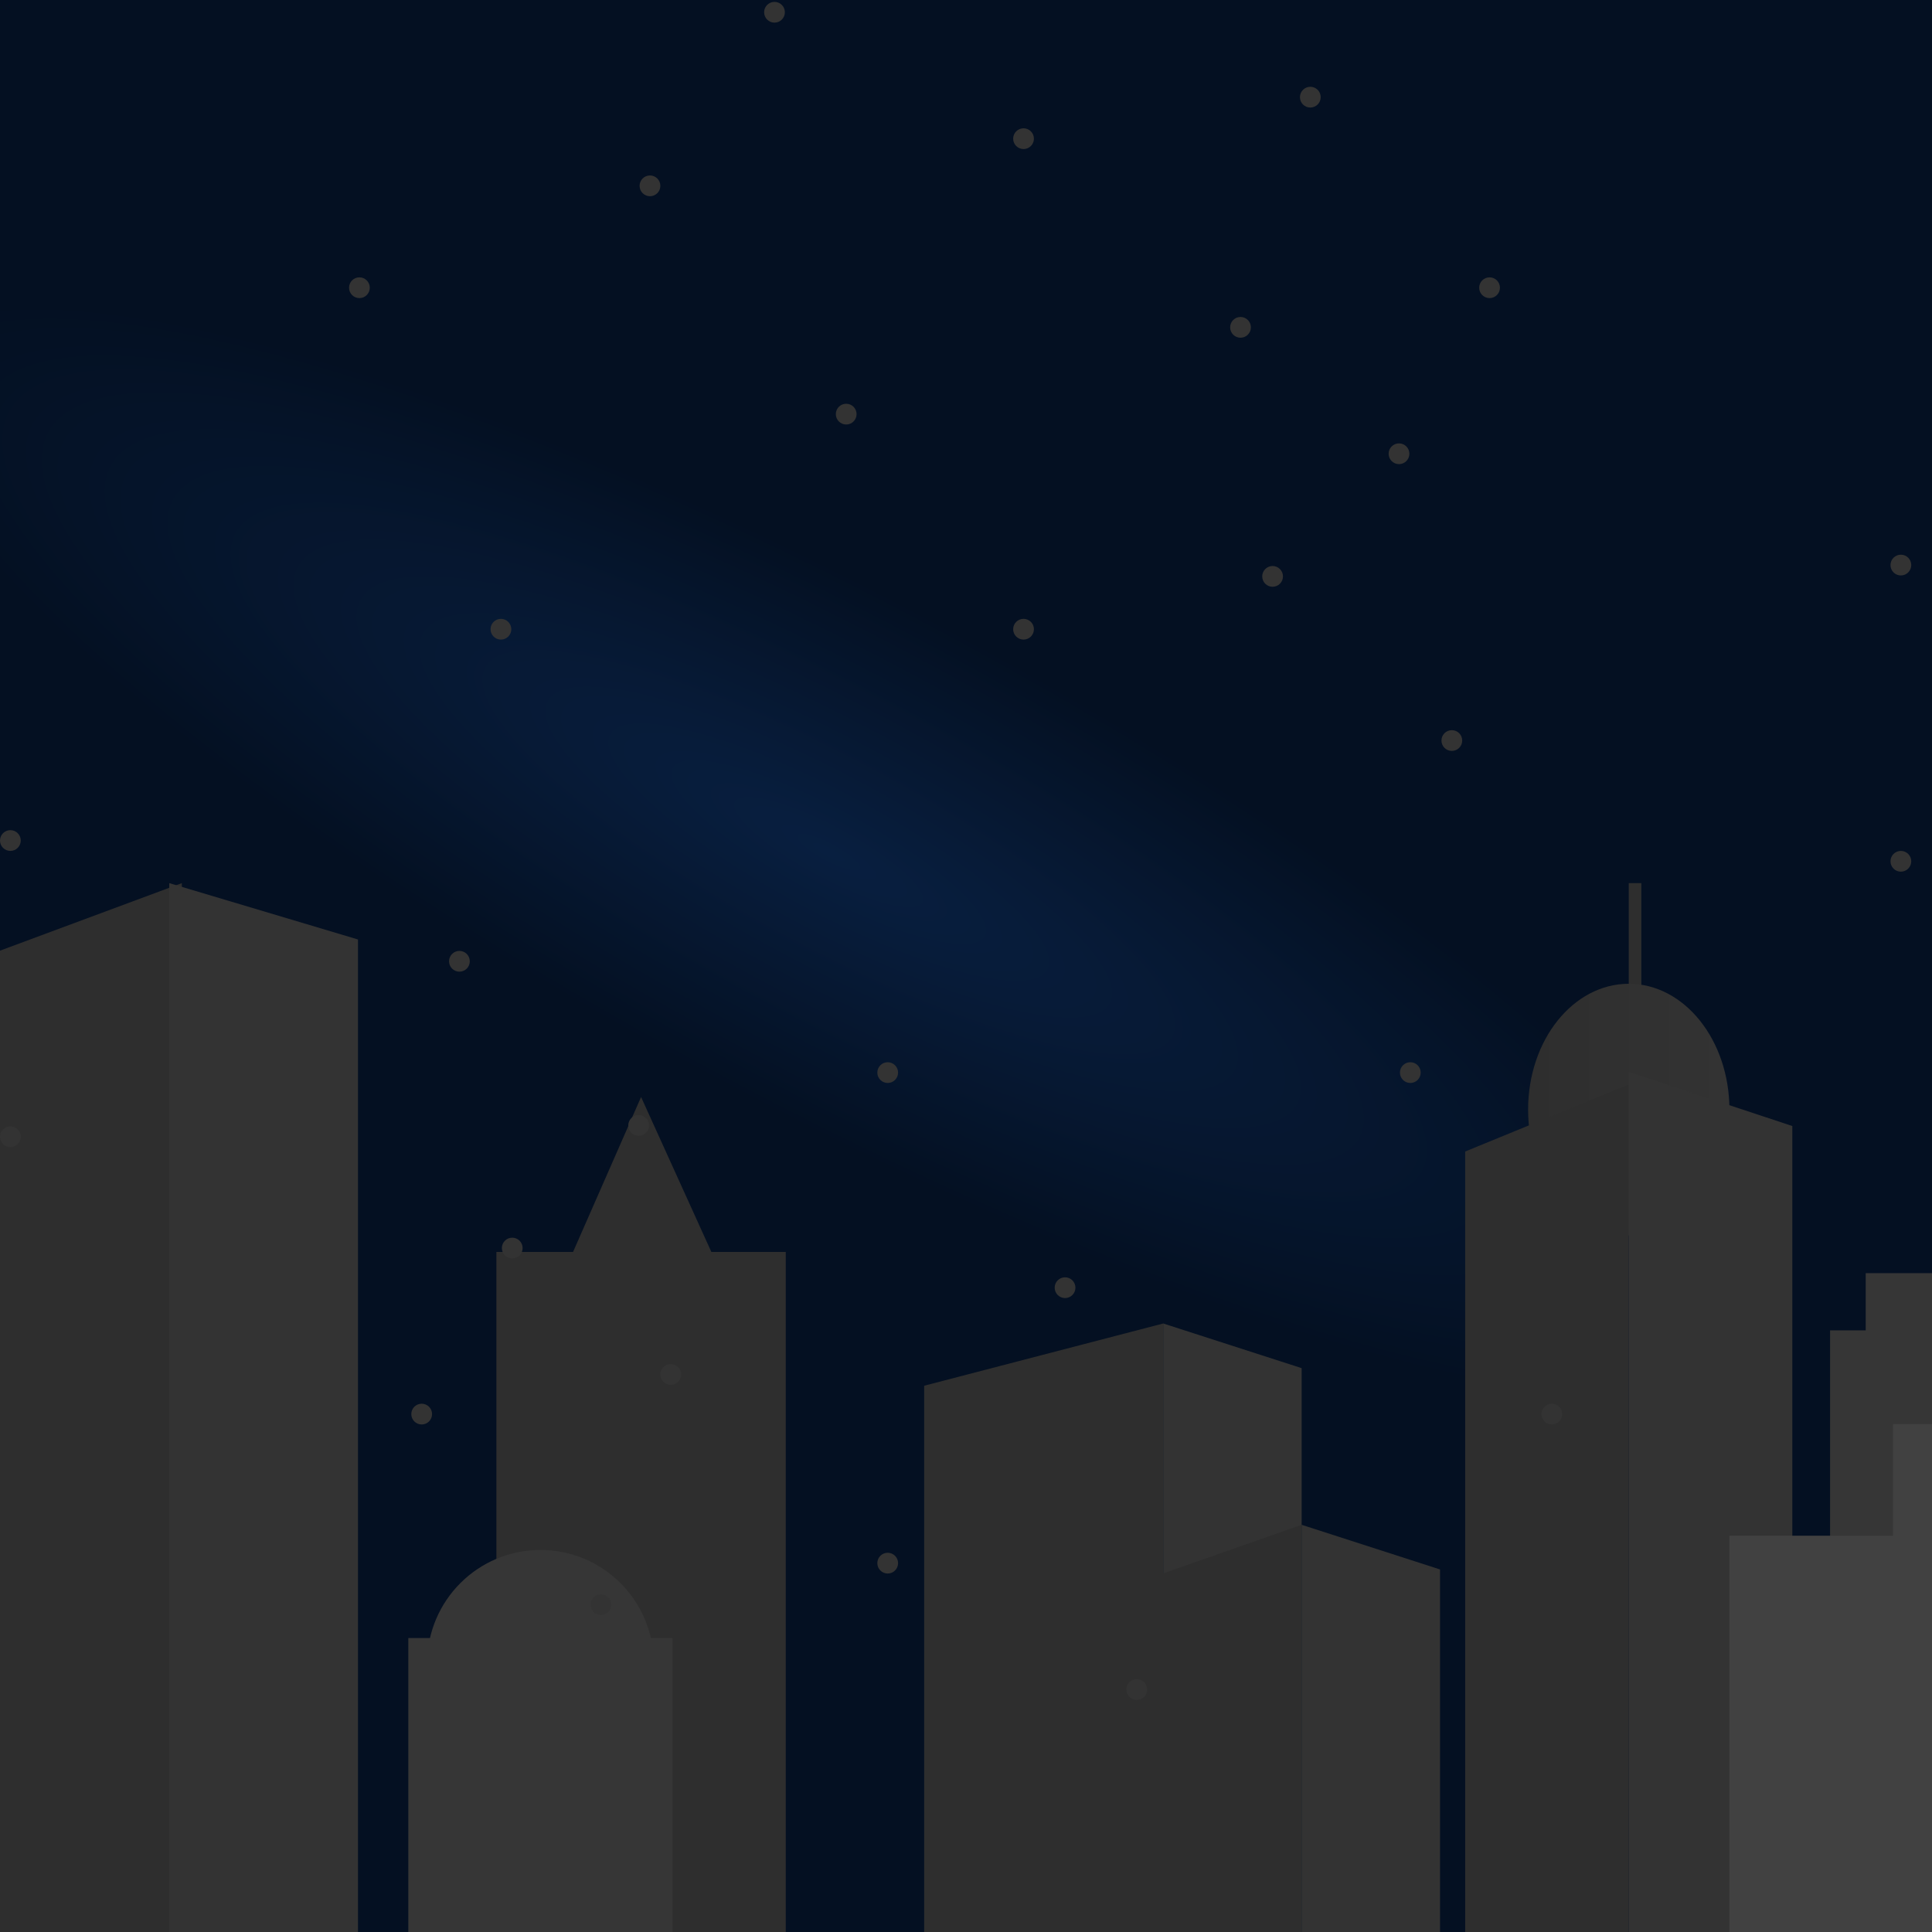 <?xml version="1.0" encoding="UTF-8"?>
<svg width="1024px" height="1024px" viewBox="0 0 1024 1024" version="1.1" xmlns="http://www.w3.org/2000/svg" xmlns:xlink="http://www.w3.org/1999/xlink">
    <!-- Generator: Sketch 53.2 (72643) - https://sketchapp.com -->
    <title>Group</title>
    <desc>Created with Sketch.</desc>
    <defs>
        <radialGradient cx="42.992%" cy="44.233%" fx="42.992%" fy="44.233%" r="54.467%" gradientTransform="translate(0.43,0.442),scale(1,0.999),rotate(-151.62),scale(1,0.243),translate(-0.43,-0.442)" id="radialGradient-1">
            <stop stop-color="#081F40" offset="0%"></stop>
            <stop stop-color="#041022" offset="100%"></stop>
        </radialGradient>
        <linearGradient x1="100%" y1="50%" x2="0%" y2="50%" id="linearGradient-2">
            <stop stop-color="#333333" offset="0%"></stop>
            <stop stop-color="#2E2E2E" offset="100%"></stop>
        </linearGradient>
    </defs>
    <g id="Welcome" stroke="none" stroke-width="1" fill="none" fill-rule="evenodd">
        <g id="homePage">
            <g id="Group" transform="translate(-44, -1)">
                <rect id="Background" fill="url(#radialGradient-1)" x="44" y="0" width="1024" height="1025"></rect>
                <g id="BackgroundCity" transform="translate(0, 2)">
                    <g id="BackgroundBuildings" transform="translate(0, 274)">
                        <g id="Building2-+-Building1-+-Building4-+-Building3-+-Building5-+-Rectangle-+-Building6-+-Building9-+-Building8-+-Building7-Mask" transform="translate(40, 193)">
                            <polygon id="Building2" fill="#2E2E2E" style="mix-blend-mode: luminosity;" points="267.096 195.55 307.735 195.55 343.786 113.44 381.038 195.55 420.476 195.55 420.476 885.546 267.096 885.546"></polygon>
                            <g id="Building1" transform="translate(0.349, 0.072)">
                                <polygon id="Rectangle" fill="#2E2E2E" style="mix-blend-mode: luminosity;" points="0 37.153 100.03 0 100.03 773.566 0 773.566"></polygon>
                                <polygon id="Rectangle" fill="#333333" style="mix-blend-mode: luminosity;" points="93.361 0 193.392 29.87 193.392 866.928 93.361 866.928"></polygon>
                            </g>
                            <g id="Building4" transform="translate(780.584, 0.072)">
                                <rect id="Rectangle" fill="#2E2E2E" style="mix-blend-mode: luminosity;" x="86.693" y="0" width="6.669" height="60.018"></rect>
                                <ellipse id="Oval" fill="url(#linearGradient-2)" style="mix-blend-mode: luminosity;" cx="86.693" cy="120.036" rx="53.349" ry="66.687"></ellipse>
                                <polygon id="Rectangle" fill="#2E2E2E" style="mix-blend-mode: luminosity;" points="0 142.25 86.693 106.699 86.693 846.922 0 846.922"></polygon>
                                <polygon id="Rectangle" fill="#333333" style="mix-blend-mode: luminosity;" points="86.693 100.03 173.386 128.751 173.386 933.614 86.693 933.614"></polygon>
                            </g>
                            <g id="Building3" transform="translate(493.831, 233.476)">
                                <polygon id="Rectangle" fill="#2E2E2E" style="mix-blend-mode: luminosity;" points="0 32.989 126.705 0 126.705 686.873 0 686.873"></polygon>
                                <polygon id="Rectangle" fill="#333333" style="mix-blend-mode: luminosity;" points="126.705 0 200.06 23.666 200.06 686.873 126.705 686.873"></polygon>
                                <polygon id="Rectangle" fill="#333333" style="mix-blend-mode: luminosity;" points="200.06 106.699 273.416 130.365 273.416 793.572 200.06 793.572"></polygon>
                                <polygon id="Rectangle" fill="#2E2E2E" style="mix-blend-mode: luminosity;" points="113.367 137.126 200.06 106.699 200.06 740.223 113.367 740.223"></polygon>
                            </g>
                            <g id="Building5" transform="translate(220.416, 353.512)" fill="#363636">
                                <rect id="Rectangle" style="mix-blend-mode: luminosity;" x="0" y="46.681" width="140.042" height="546.831"></rect>
                                <circle id="Oval" style="mix-blend-mode: luminosity;" cx="70.021" cy="60.018" r="60.018"></circle>
                            </g>
                            <polygon id="Rectangle" fill="#363636" style="mix-blend-mode: luminosity;" points="973.976 237.118 992.87 237.118 992.87 206.801 1073.065 206.801 1073.065 237.118 1087.343 237.118 1087.343 867.275 973.976 867.275"></polygon>
                            <polygon id="Building6" fill="#414141" style="mix-blend-mode: luminosity;" points="920.627 345.961 1007.34 345.961 1007.34 286.825 1074.006 286.825 1074.006 712.738 920.627 712.738"></polygon>
                        </g>
                    </g>
                    <g id="Stars" transform="translate(44, 0)" fill="#333333">
                        <g id="Oval">
                            <circle style="mix-blend-mode: luminosity;" cx="344.5" cy="97.5" r="5.5"></circle>
                            <circle style="mix-blend-mode: luminosity;" cx="674.5" cy="304.5" r="5.5"></circle>
                            <circle style="mix-blend-mode: luminosity;" cx="789.5" cy="151.5" r="5.5"></circle>
                            <circle style="mix-blend-mode: luminosity;" cx="741.5" cy="239.5" r="5.5"></circle>
                            <circle style="mix-blend-mode: luminosity;" cx="657.5" cy="172.5" r="5.5"></circle>
                            <circle style="mix-blend-mode: luminosity;" cx="542.5" cy="332.5" r="5.5"></circle>
                            <circle style="mix-blend-mode: luminosity;" cx="190.5" cy="151.5" r="5.5"></circle>
                            <circle style="mix-blend-mode: luminosity;" cx="5.5" cy="444.5" r="5.5"></circle>
                            <circle style="mix-blend-mode: luminosity;" cx="542.5" cy="72.5" r="5.5"></circle>
                            <circle style="mix-blend-mode: luminosity;" cx="265.5" cy="332.5" r="5.5"></circle>
                            <circle style="mix-blend-mode: luminosity;" cx="448.5" cy="218.5" r="5.5"></circle>
                            <circle style="mix-blend-mode: luminosity;" cx="694.5" cy="50.5" r="5.5"></circle>
                            <circle style="mix-blend-mode: luminosity;" cx="410.5" cy="5.5" r="5.5"></circle>
                            <circle style="mix-blend-mode: luminosity;" cx="1007.5" cy="298.5" r="5.5"></circle>
                            <circle style="mix-blend-mode: luminosity;" cx="769.5" cy="391.5" r="5.5"></circle>
                        </g>
                        <g transform="translate(506.5, 675) scale(-1, -1) translate(-506.5, -675) translate(0, 450)" id="Oval">
                            <circle style="mix-blend-mode: luminosity;" cx="344.5" cy="97.5" r="5.5"></circle>
                            <circle style="mix-blend-mode: luminosity;" cx="674.5" cy="304.5" r="5.5"></circle>
                            <circle style="mix-blend-mode: luminosity;" cx="789.5" cy="151.5" r="5.5"></circle>
                            <circle style="mix-blend-mode: luminosity;" cx="741.5" cy="239.5" r="5.5"></circle>
                            <circle style="mix-blend-mode: luminosity;" cx="657.5" cy="172.5" r="5.5"></circle>
                            <circle style="mix-blend-mode: luminosity;" cx="542.5" cy="332.5" r="5.5"></circle>
                            <circle style="mix-blend-mode: luminosity;" cx="190.5" cy="151.5" r="5.5"></circle>
                            <circle style="mix-blend-mode: luminosity;" cx="5.5" cy="444.5" r="5.5"></circle>
                            <circle style="mix-blend-mode: luminosity;" cx="542.5" cy="72.5" r="5.5"></circle>
                            <circle style="mix-blend-mode: luminosity;" cx="265.5" cy="332.5" r="5.5"></circle>
                            <circle style="mix-blend-mode: luminosity;" cx="448.5" cy="218.5" r="5.5"></circle>
                            <circle style="mix-blend-mode: luminosity;" cx="694.5" cy="50.5" r="5.5"></circle>
                            <circle style="mix-blend-mode: luminosity;" cx="410.5" cy="5.5" r="5.5"></circle>
                            <circle style="mix-blend-mode: luminosity;" cx="1007.5" cy="298.5" r="5.5"></circle>
                            <circle style="mix-blend-mode: luminosity;" cx="769.5" cy="391.5" r="5.5"></circle>
                        </g>
                    </g>
                </g>
            </g>
        </g>
    </g>
</svg>